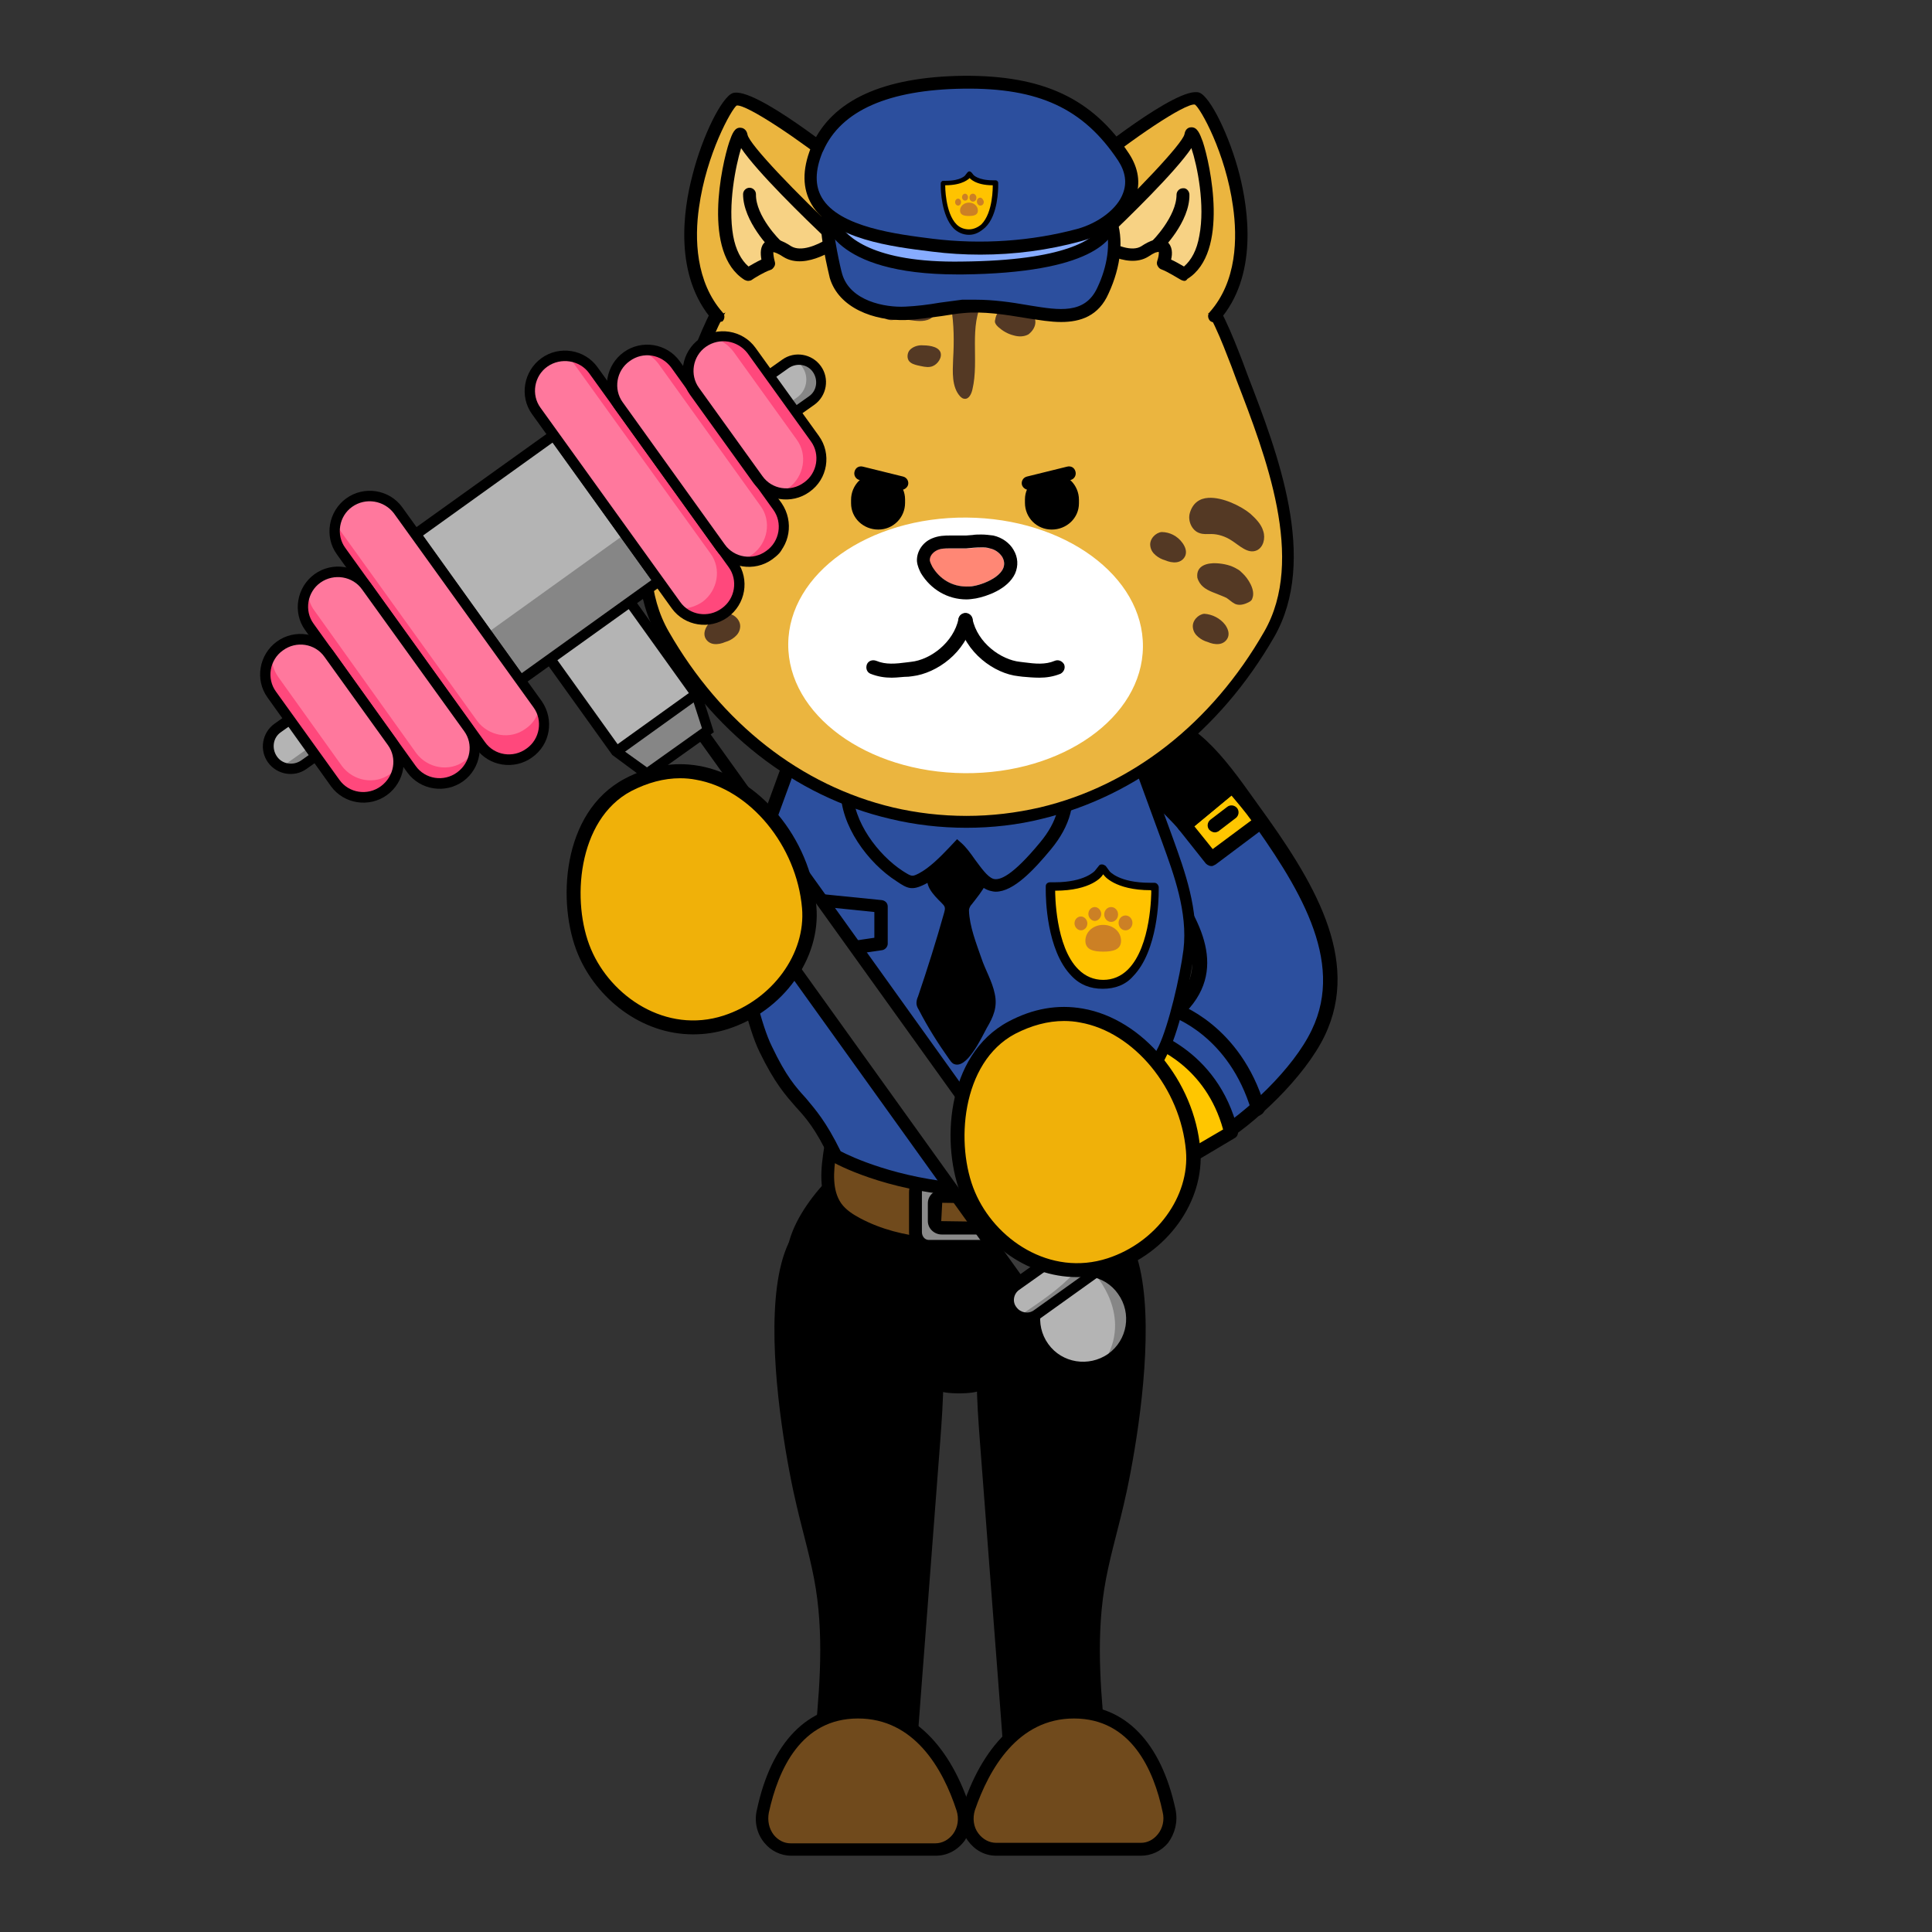 <?xml version="1.0" encoding="utf-8"?>
<!-- Generator: Adobe Illustrator 26.5.0, SVG Export Plug-In . SVG Version: 6.00 Build 0)  -->
<svg version="1.1" id="레이어_5" xmlns="http://www.w3.org/2000/svg" xmlns:xlink="http://www.w3.org/1999/xlink" x="0px"
	 y="0px" viewBox="0 0 390 390" style="enable-background:new 0 0 390 390;" xml:space="preserve">
<rect x="0" y="0" width="390" height="390" fill="#333333" stroke="none"/>
<g>
	<g>
		<path style="fill:#2C4F9E;" d="M232.7,238.1c0.4-1,0.9-2.1,1.9-2.9c1.6-1.2,3.8-2.1,6-3c1.6-0.7,3.3-1.3,4.6-2.1
			c7.3-4.3,17.1-13.6,21-21.7c7.1-14.8-2.7-30.4-13.3-45l-1-1.4c-5.3-7.4-12-16.6-19.7-16.1c-1,0.1-2,0.2-2.8,0.4l0,0
			c-4.9,1.2-7,4.4-6.2,9.9c0.8,5.6,3.5,9.5,6.4,13.7c0.7,1,1.4,2,2.1,3.1c0.8,1.2,1.6,2.4,2.6,3.7c5.4,7.7,12.2,17.3,5,25.8
			c-3.8,4.5-14.3,10.5-19.3,13.3"/>
		<path d="M234.1,238.7l-2.8-1.1c0.5-1.2,1.1-2.5,2.4-3.5c1.8-1.3,4.1-2.3,6.3-3.2c1.6-0.6,3.2-1.3,4.4-2c7.1-4.2,16.7-13.2,20.4-21
			c6.8-14.1-2.8-29.2-13.1-43.5l-1-1.4c-5.1-7.1-11.5-15.9-18.4-15.5c-0.9,0.1-1.8,0.2-2.6,0.4c-4.2,1-5.7,3.5-5.1,8.2
			c0.7,5.2,3.3,9,6.1,13c0.7,1,1.4,2.1,2.1,3.1c0.7,1.1,1.6,2.3,2.4,3.5l0.1,0.1c5.4,7.7,12.9,18.2,4.9,27.6
			c-3.6,4.3-12.4,9.6-19.7,13.7l-1.5-2.6c4.1-2.3,15.1-8.6,18.9-13c6.5-7.6,0.4-16.3-5.1-24l-0.1-0.1c-0.9-1.3-1.7-2.5-2.5-3.6
			c-0.7-1-1.4-2.1-2.1-3.1c-3-4.3-5.8-8.4-6.6-14.4c-1.1-7.8,3.4-10.6,7.4-11.5c1-0.2,2-0.4,3.1-0.4c8.6-0.6,15.5,9,21,16.7l1,1.4
			c10.9,15,20.9,31,13.4,46.6c-4,8.3-14.1,17.9-21.6,22.3c-1.4,0.8-3.1,1.5-4.8,2.2c-2.1,0.8-4.2,1.7-5.7,2.8
			C234.8,237,234.4,237.9,234.1,238.7z"/>
	</g>
	<g>
		<g>
			<g>
				<path style="fill:#FFC600;" d="M248.7,158.6c0,0,4.2,4.8,5.8,7.3l-10,7.5l-5.4-6.8L248.7,158.6z"/>
				<path d="M244.8,174.8c-0.5,0.1-1-0.1-1.4-0.5l-5.4-6.8c-0.5-0.6-0.4-1.5,0.2-2l9.6-8c0.6-0.5,1.5-0.4,2,0.1
					c0.2,0.2,4.3,4.9,5.9,7.5c0.4,0.6,0.2,1.4-0.3,1.9l-10,7.5C245.2,174.6,245,174.7,244.8,174.8z M241.1,166.8l3.7,4.6l7.8-5.8
					c-1.2-1.7-3-3.8-4-5L241.1,166.8z"/>
			</g>
			<g>
				<line style="fill:#FFC600;" x1="248.6" y1="164" x2="245.2" y2="166.6"/>
				<path d="M245.5,168c-0.5,0.1-1-0.1-1.4-0.5c-0.5-0.6-0.4-1.5,0.2-2l3.4-2.6c0.6-0.5,1.5-0.4,2,0.2c0.5,0.6,0.4,1.5-0.2,2
					l-3.4,2.6C245.9,167.9,245.7,167.9,245.5,168z"/>
			</g>
			<g>
				<path d="M248.7,158.6c0,0-6.4-9.7-11.8-11.2l-9.3,8.1c0,0,9.3,8.4,11.5,11.2L248.7,158.6z"/>
				<path d="M239.4,168c-0.1,0-0.3,0-0.4,0c-0.4,0-0.7-0.2-1-0.5c-2.1-2.7-11.2-10.9-11.3-11c-0.3-0.3-0.5-0.7-0.5-1.1
					c0-0.4,0.2-0.8,0.5-1l9.3-8.1c0.4-0.3,0.9-0.4,1.3-0.3c5.8,1.7,12.3,11.4,12.6,11.8c0.4,0.6,0.3,1.4-0.3,1.9l-9.6,8
					C239.8,167.9,239.6,168,239.4,168z M229.7,155.5c2.2,2.1,7.1,6.5,9.5,9.2l7.5-6.3c-2-2.9-6.2-7.9-9.6-9.4L229.7,155.5z"/>
			</g>
		</g>
	</g>
	<path d="M233.4,238.3c-0.1,0-0.2,0-0.3,0c-0.8,0-1.4-0.6-1.4-1.4c0-15.7-12-19.6-12.5-19.8c-0.7-0.2-1.2-1-0.9-1.8
		c0.2-0.7,1-1.2,1.8-0.9c0.1,0,14.4,4.7,14.4,22.5C234.5,237.6,234.1,238.2,233.4,238.3z"/>
	<path d="M254.2,225.2c-0.7,0.1-1.4-0.3-1.6-1c-4.5-15.1-15.8-18.9-16.3-19.1c-0.7-0.2-1.1-1-0.9-1.8c0.2-0.7,1-1.1,1.8-0.9
		c0.5,0.2,13.2,4.4,18.1,20.9c0.2,0.7-0.2,1.5-0.9,1.8C254.3,225.2,254.3,225.2,254.2,225.2z"/>
	<g>
		<path style="fill:#FFC600;" d="M230.4,209c0,0,14.1,3.5,18.1,19.7l-7.9,4.7c0,0-0.1-9.6-15.9-20.4L230.4,209z"/>
		<path d="M240.8,234.8c-0.3,0.1-0.7,0-0.9-0.2c-0.4-0.2-0.7-0.7-0.7-1.2c0-0.1-0.4-9.1-15.3-19.3c-0.4-0.3-0.6-0.7-0.6-1.2
			c0-0.5,0.2-0.9,0.6-1.2l5.8-4c0.3-0.2,0.7-0.3,1.1-0.2c0.6,0.2,15,3.9,19.1,20.7c0.1,0.6-0.1,1.2-0.6,1.5l-7.9,4.7
			C241.1,234.7,241,234.8,240.8,234.8z M227.1,213c10.6,7.7,13.6,14.7,14.5,18.1l5.3-3.1c-3.5-12.7-13.6-16.7-16.2-17.5L227.1,213z"
			/>
	</g>
</g>
<g>
	<path d="M213.6,233c-5.7-3-12.9-4.4-20-4.4c-7,0-14.2,1.4-20,4.4c-6.8,3.6-17,15.9-14.3,23.5c1,2.9,3.6,4.9,6.1,6.8
		c7.8,5.9,15.7,11.7,23.8,17.3c1.3,0.9,7.5,0.9,8.8,0c8-5.6,16-11.4,23.8-17.3c2.5-1.9,5.1-3.9,6.1-6.8
		C230.6,248.9,220.4,236.6,213.6,233z"/>
	<g>
		<path d="M160.8,303.9c1.3,5.6,3,11.2,3.9,16.9c1.7,10.9,0.6,22-0.5,33c6.7,2,13.8,2.6,20.7,1.5c1.6-21.5,3.3-43,4.9-64.4
			c0.6-8.1,1.2-16.4-0.4-24.4c-1.7-8-6-15.7-12.8-19.2C146.9,231.9,157.7,291,160.8,303.9z"/>
		<g>
			<path style="fill:#704A1C;" d="M159.7,373.4c-3.8,0-6.6-3.8-5.7-7.7c1.8-8.2,6.5-20,19.2-20c12.4,0,18.4,11.2,21.2,19.4
				c1.4,4.1-1.5,8.4-5.5,8.4L159.7,373.4L159.7,373.4z"/>
			<path d="M188.9,374.6h-29.2c-2.1,0-4.1-1-5.4-2.6c-1.5-1.8-2.1-4.3-1.5-6.7c2.9-13.6,10.2-21.1,20.5-21.1c10,0,18,7.2,22.4,20.3
				c0.8,2.4,0.4,5-1,7.1C193.2,373.6,191.1,374.6,188.9,374.6z M173.2,346.9c-11.5,0-16.1,10.3-18,19c-0.3,1.6,0,3.2,1,4.5
				c0.9,1.1,2.1,1.7,3.4,1.7h29.2c1.4,0,2.7-0.7,3.6-1.9c1-1.4,1.2-3.1,0.7-4.7C190.3,356.9,184.5,346.9,173.2,346.9z"/>
		</g>
	</g>
	<g>
		<path d="M226.8,303.9c-1.3,5.6-3,11.2-3.9,16.9c-1.7,10.9-0.6,22,0.5,33c-6.7,2-13.8,2.6-20.7,1.5c-1.6-21.5-3.3-43-4.9-64.4
			c-0.6-8.1-1.2-16.4,0.4-24.4c1.7-8,6-15.7,12.8-19.2C240.7,231.9,229.9,291,226.8,303.9z"/>
		<g>
			<path style="fill:#704A1C;" d="M230.3,373.4c3.8,0,6.6-3.8,5.7-7.7c-1.8-8.2-6.5-20-19.2-20c-12.4,0-18.4,11.2-21.2,19.4
				c-1.4,4.1,1.5,8.4,5.5,8.4L230.3,373.4L230.3,373.4z"/>
			<path d="M230.3,374.6h-29.2c-2.3,0-4.3-1.1-5.7-3c-1.5-2-1.9-4.7-1-7.1c4.4-13.1,12.4-20.3,22.4-20.3c10.3,0,17.6,7.5,20.5,21.1
				c0.5,2.4-0.1,4.8-1.5,6.7C234.4,373.7,232.4,374.6,230.3,374.6z M216.8,346.9c-11.3,0-17.1,10.1-20,18.5
				c-0.5,1.6-0.3,3.4,0.7,4.7c0.9,1.2,2.2,1.9,3.6,1.9h29.2c1.3,0,2.5-0.6,3.4-1.7c1-1.2,1.4-2.9,1-4.5
				C232.9,357.2,228.3,346.9,216.8,346.9z"/>
		</g>
	</g>
</g>
<g>
	<g>
		<path style="fill:#704A1C;" d="M221.7,232c0,3.6-0.3,7-0.3,10.6c-4.8,6.4-13.1,8-20.7,8.5c-9.4,0.7-19.2,0.4-27.6-4.1
			c-1.6-0.8-3.2-1.9-4.2-3.4c-2.3-3.3-1.7-7.9-1.1-12c14.4-0.6,29.5-1.6,43.9-2.2C214.8,229.3,218.6,230.7,221.7,232z"/>
		<path d="M193.6,252.7c-6.9,0-14.4-0.9-21.2-4.5c-1.5-0.8-3.4-1.9-4.7-3.8c-2.6-3.7-2-8.6-1.3-13l0.2-1h1
			c7.2-0.3,14.5-0.7,21.8-1.1c7.4-0.4,14.8-0.8,22-1.1c3.4-0.1,7.3,1.3,10.7,2.7l0.8,0.3v0.9c0,1.8-0.1,3.6-0.2,5.4
			c-0.1,1.7-0.2,3.4-0.2,5.2v0.4l-0.3,0.3c-5.2,7-14.3,8.5-21.7,9C198.5,252.6,196.1,252.7,193.6,252.7z M168.8,232.9
			c-0.6,3.7-0.8,7.4,1,10c1,1.4,2.5,2.3,3.8,3c8.6,4.6,18.9,4.5,26.9,3.9c6.7-0.5,14.9-1.8,19.5-7.7c0-1.7,0.1-3.3,0.2-4.9
			c0.1-1.4,0.1-2.9,0.2-4.4c-2.9-1.2-6.1-2.3-8.8-2.2c-7.2,0.3-14.6,0.7-22,1.1C182.6,232.2,175.7,232.6,168.8,232.9z"/>
	</g>
	<g>
		<path style="fill:#8A8A8A;" d="M199.8,237.7h-12.3c-1.5,0-2.7,1.3-2.7,2.9v8.1c0,1.6,1.2,2.9,2.7,2.9h12.3c1.5,0,2.7-1.3,2.7-2.9
			v-8.1C202.5,239.1,201.3,237.7,199.8,237.7z M198.6,246.5c0,0.8-0.7,1.4-1.5,1.4h-7c-0.8,0-1.5-0.6-1.5-1.4v-3.6
			c0-0.8,0.7-1.4,1.5-1.4h7c0.8,0,1.5,0.6,1.5,1.4V246.5z"/>
		<path d="M199.8,253h-12.3c-2.2,0-4-1.9-4-4.2v-8.1c0-2.3,1.8-4.2,4-4.2h12.3c2.2,0,4,1.9,4,4.2v8.1C203.8,251.1,202,253,199.8,253
			z M187.5,239c-0.8,0-1.4,0.7-1.4,1.6v8.1c0,0.9,0.6,1.6,1.4,1.6h12.3c0.8,0,1.4-0.7,1.4-1.6v-8.1c0-0.9-0.6-1.6-1.4-1.6H187.5z
			 M197.1,249.2h-7c-1.5,0-2.8-1.2-2.8-2.7v-3.6c0-1.5,1.2-2.7,2.8-2.7h7c1.5,0,2.8,1.2,2.8,2.7v3.6
			C199.9,248,198.7,249.2,197.1,249.2z M190.2,242.8l-0.2,3.7l7.2,0.1l0.2-0.1v-3.6L190.2,242.8z"/>
	</g>
	<g>
		<path style="fill:#8A8A8A;" d="M204.6,246.3H197c-0.4,0-0.7-0.3-0.7-0.7v-1.7c0-0.4,0.3-0.7,0.7-0.7h7.7c0.4,0,0.7,0.3,0.7,0.7
			v1.7C205.3,246,205,246.3,204.6,246.3z"/>
		<path d="M203.8,247.6h-6c-1.6,0-2.8-1.3-2.8-2.8c0-1.7,1.3-2.9,2.8-2.9h6c1.6,0,2.8,1.3,2.8,2.8
			C206.6,246.3,205.4,247.6,203.8,247.6z M197.8,244.4c-0.1,0-0.2,0.1-0.2,0.2c0,0.2,0.1,0.3,0.2,0.3h6c0.1,0,0.2-0.1,0.2-0.2
			c0-0.2-0.1-0.3-0.2-0.3H197.8z"/>
	</g>
</g>
<g>
	<path style="fill:#2C4F9E;" d="M235.8,169.9c-2.1-5.8-4.2-11.5-6.3-17.3h-34.7h-34.7c-2.1,5.8-4.2,11.5-6.3,17.3
		c-2.5,7-5.1,14.4-4.3,22c0.6,5.4,2.9,15.3,5.1,19.9c6.1,12.5,8.1,9,14.1,21.6c0,0,10.1,5.8,26.1,6.8c16-1.1,26.1-6.8,26.1-6.8
		c6.1-12.5,8.1-9,14.1-21.6c2.2-4.6,4.5-14.6,5.1-19.9C240.9,184.3,238.3,176.8,235.8,169.9z"/>
	<path d="M194.8,241.5c-16.3-1.1-26.4-6.7-26.8-7l-0.3-0.2l-0.2-0.4c-2.9-6.1-4.8-8.2-6.9-10.5c-2-2.3-4.2-4.7-7.3-11.1
		c-2.4-4.9-4.6-15.1-5.2-20.4c-0.9-8.2,2-16.2,4.3-22.6l6.6-18.1h71.2l6.6,18.1c2.3,6.4,5.3,14.5,4.3,22.6
		c-0.6,5.2-2.9,15.5-5.2,20.4c-3.1,6.4-5.2,8.8-7.3,11.1c-2,2.3-3.9,4.4-6.9,10.5l-0.2,0.4l-0.3,0.2
		C221,234.8,210.9,240.4,194.8,241.5z M169.7,232.4c1.9,1,11.3,5.5,25.2,6.5c13.7-0.9,23.1-5.5,25-6.5c3-6.1,5.1-8.5,7.1-10.7
		c2-2.3,3.9-4.4,6.9-10.5c2-4.2,4.3-14,5-19.5c0.9-7.6-2-15.3-4.2-21.4l-6-16.4H161l-6,16.4c-2.3,6.2-5.1,13.9-4.2,21.4
		c0.6,5.6,2.9,15.3,5,19.5c2.9,6.1,4.8,8.2,6.9,10.5C164.6,224,166.7,226.3,169.7,232.4z"/>
</g>
<g>
	<path d="M190.1,182.3c0.2,0.2,0.5,0.5,0.6,0.8c0.1,0.4,0,0.7-0.1,1.1c-1.6,5.7-3.4,11.4-5.3,17c-0.2,0.4-0.3,0.9-0.3,1.3
		c0,0.5,0.2,0.9,0.5,1.4c1.8,3.5,3.9,6.8,6.1,9.9c0.2,0.3,0.5,0.7,0.8,0.9c2.7,1.5,5.8-5.4,6.8-7.2c1.3-2.2,2.2-4.2,1.6-6.9
		c-0.5-2.5-1.9-4.8-2.7-7.2c-1-2.9-2.4-6.4-2.5-9.6c0-0.5,0.3-1,0.6-1.3c1-1.3,2.1-2.6,2.9-4.2c0.7-1.5,1.1-3.4,0.6-5
		c-1.3-4-6.6-4-9.1-1.4c-1,1.1-2,2.7-2.9,4C186.1,178.4,188.4,180.6,190.1,182.3z"/>
	<g>
		<path style="fill:#2C4F9E;" d="M170.9,159.4c-0.1,6.9,5.5,14,10.6,17.4c2.1,1.4,2.5,1.7,4.6,0.6c2.6-1.3,5.2-4.2,7.2-6.2
			c2.1,1.8,4.2,6.6,6.9,7.4c3.5,1.1,8.8-5.3,10.9-7.8c3-3.7,5.1-8.3,3.5-13.2c-3.2-10-13.6-14-22.7-13.5c-6.5,0.3-15,3.2-19,9.1
			C171.5,155.1,170.9,157.2,170.9,159.4z"/>
		<path d="M201,180c-0.4,0-0.8-0.1-1.2-0.2c-2.1-0.6-3.6-2.8-5.1-4.9c-0.5-0.7-1-1.4-1.4-1.9c-1.9,1.9-4.2,4.3-6.6,5.5
			c-2.6,1.3-3.5,0.9-5.7-0.6c-5.8-3.7-11.4-11.3-11.3-18.5l0,0c0-2.6,0.8-4.9,2.2-7c4.2-6.2,13-9.3,20-9.7c9.6-0.5,20.7,3.8,24,14.4
			c1.5,4.6,0.2,9.6-3.8,14.4C208.7,175.6,204.6,180,201,180z M193.2,169.4l0.9,0.8c0.9,0.8,1.8,2,2.7,3.3c1.2,1.6,2.5,3.5,3.7,3.9
			c1.3,0.4,3.9-0.6,9.5-7.4c3.4-4.1,4.5-8.2,3.3-12c-2.9-9.3-12.9-13-21.4-12.6c-6.3,0.3-14.3,3.1-18,8.5c-1.1,1.7-1.7,3.5-1.7,5.6
			l0,0c-0.1,6.3,5.1,13.1,10,16.3c1.9,1.2,1.9,1.2,3.3,0.5c2.1-1.1,4.3-3.3,6.1-5.2L193.2,169.4z"/>
	</g>
</g>
<path d="M166.2,193.4c-0.1,0-0.3,0-0.4-0.1l-9.9-3.6c-0.6-0.2-1-0.9-0.8-1.5l1.6-7.5c0.1-0.6,0.7-1.1,1.4-1l19.9,2
	c0.7,0.1,1.2,0.6,1.2,1.3v7.5c0,0.6-0.5,1.2-1.1,1.3l-11.7,1.7C166.3,193.4,166.2,193.4,166.2,193.4z M157.8,187.7l8.5,3.1l10.2-1.5
	v-5.2l-17.6-1.8L157.8,187.7z"/>
<g>
	<g>
		<path style="fill:#EBB53F;" d="M249.7,73.5c-2.1-5.6-4.4-11.3-8.1-15.9c-8.9-10.9-23.6-12.5-36.2-12.5c-3.4,0-6.9-0.1-10.3-0.1
			c-3.5,0-6.9,0.1-10.3,0.1c-12.7,0-27.3,1.6-36.2,12.5c-3.7,4.5-5.9,10.3-8.1,15.9C134.6,89,124.8,112,134,128
			c11.3,19.7,27.9,31.8,46.1,36.1c4.9,1.2,10,1.7,15.1,1.7s10.1-0.6,15.1-1.7c18.2-4.3,34.8-16.4,46.1-36.1
			C265.4,112,255.6,89,249.7,73.5z"/>
		<path d="M195.1,167.1c-5.3,0-10.4-0.6-15.4-1.8c-19.3-4.5-36-17.6-46.9-36.7c-9-15.7-0.7-37.2,5.4-53l1-2.7
			c2.1-5.4,4.4-11.5,8.3-16.2c9.4-11.4,24.8-12.9,37.2-12.9c2.4,0,4.9,0,7.3-0.1h3h3c2.4,0,4.9,0.1,7.3,0.1
			c12.4,0,27.8,1.5,37.2,12.9c3.9,4.8,6.2,10.8,8.3,16.2l1,2.7c6.1,15.8,14.4,37.3,5.4,53c-11,19.1-27.7,32.1-46.9,36.7
			C205.5,166.5,200.3,167.1,195.1,167.1z M195,46.4h-3c-2.5,0-4.9,0.1-7.3,0.1c-11.8,0-26.5,1.4-35.2,12c-3.6,4.4-5.8,10.1-7.9,15.5
			l-1,2.7c-5.9,15.3-14,36.2-5.6,50.8c10.6,18.5,26.7,31.1,45.3,35.5c4.7,1.1,9.7,1.7,14.8,1.7s10-0.6,14.8-1.7
			c18.6-4.4,34.7-17,45.3-35.5c8.4-14.6,0.3-35.5-5.6-50.8l-1-2.7l0,0c-2.1-5.4-4.2-11.1-7.9-15.5c-8.7-10.6-23.4-12-35.2-12
			c-2.4,0-4.9,0-7.3-0.1H195z"/>
	</g>
	
		<ellipse transform="matrix(7.726102e-03 -1 1 7.726102e-03 63.11 324.17)" style="fill:#FFFFFF;" cx="194.9" cy="130.3" rx="25.8" ry="35.8"/>
	<g>
		<path style="fill-rule:evenodd;clip-rule:evenodd;fill:#FF8775;" d="M195,110.7c1.6,0,3.2-0.4,4.8,0c1,0.2,1.9,0.8,2.5,1.7
			c1.9,3.3-3.4,5.5-5.8,5.9c-3.4,0.6-6.6-1-8.4-3.9c-0.2-0.4-0.4-0.8-0.5-1.2c-0.1-0.9,0.6-1.7,1.4-2.1c0.8-0.4,1.7-0.4,2.6-0.4
			C192.8,110.7,193.9,110.7,195,110.7z"/>
		<path d="M198.1,110.5c0.6,0,1.1,0,1.7,0.2c1,0.2,1.9,0.8,2.5,1.7c1.9,3.3-3.4,5.5-5.8,5.9c-0.5,0.1-1,0.1-1.4,0.1
			c-2.9,0-5.4-1.5-6.9-4c-0.2-0.4-0.4-0.8-0.5-1.2c-0.1-0.9,0.6-1.7,1.4-2.1c0.8-0.4,1.7-0.4,2.6-0.4c1.1,0,2.2,0,3.3,0
			C196,110.6,197.1,110.5,198.1,110.5 M198.1,107.9c-0.6,0-1.2,0-1.8,0.1c-0.4,0-0.9,0.1-1.3,0.1h-1.6h-1.6c-1,0-2.3,0-3.7,0.6
			c-1.9,0.8-3.1,2.7-3,4.6c0.1,1,0.5,1.8,0.8,2.4c2,3.3,5.4,5.3,9.2,5.3c0.6,0,1.2-0.1,1.9-0.2c2.1-0.4,6.4-1.8,7.9-5
			c0.7-1.6,0.6-3.3-0.3-4.8c-0.8-1.4-2.3-2.5-4.1-2.9C199.7,108,198.9,107.9,198.1,107.9L198.1,107.9z"/>
	</g>
	<g>
		<path style="fill:#EBB53F;" d="M183,47.8c0,0-7.4-10.1-12.6-14.3c-5.2-4.2-19.3-14.6-22-13.7c-2.8,1-16.3,29.2-3.4,43.9"/>
		<path d="M144.9,65.1c-0.4,0-0.7-0.1-1-0.4c-7.9-9-6-22.3-4.1-29.4c2-7.9,5.9-15.7,8.1-16.5c4.3-1.5,22.5,13.2,23.3,13.9
			c5.3,4.3,12.5,14.1,12.8,14.6c0.4,0.6,0.3,1.4-0.3,1.8c-0.6,0.4-1.4,0.3-1.8-0.3c-0.1-0.1-7.4-10-12.4-14.1
			c-7.8-6.3-18.8-13.7-20.8-13.4c-1,0.7-6.1,9.7-7.6,20.6c-0.9,6.2-0.7,15,4.8,21.2c0.5,0.5,0.4,1.4-0.1,1.8
			C145.5,64.9,145.2,65.1,144.9,65.1z"/>
	</g>
	<g>
		<path style="fill:#F7D284;" d="M169,48.5c0,0-18.8-17.6-19.3-21.1c-0.5-3.4-8.1,22,1.4,28c0,0,2.6-1.7,4.2-2.2
			c0,0-2.3-6.1,3.7-2.4C162.8,53.2,169,48.5,169,48.5z"/>
		<path d="M151,56.7c-0.2,0-0.5-0.1-0.7-0.2c-8.6-5.4-4.6-23.3-3.1-27.8c0.6-1.7,1.1-3.1,2.4-2.9c0.2,0,1.1,0.2,1.3,1.4
			c0.4,2,9.9,11.9,18.9,20.3c0.3,0.3,0.4,0.6,0.4,1s-0.2,0.7-0.5,1c-0.3,0.2-6.9,5.2-11.5,2.4c-1.2-0.8-1.9-1-2.1-1
			c0,0.4,0.1,1.2,0.3,1.9c0.1,0.3,0.1,0.7-0.1,1c-0.2,0.3-0.4,0.6-0.8,0.7c-1.2,0.4-3.2,1.6-3.9,2.1C151.5,56.6,151.3,56.7,151,56.7
			z M149.6,29.9c-1.1,3.6-2.7,11.5-1.6,17.7c0.5,2.8,1.6,4.9,3.1,6.2c0.7-0.4,1.7-1,2.6-1.4c-0.2-1.2-0.3-2.7,0.8-3.6
			c1.5-1.2,3.7-0.1,5.2,0.9c2,1.2,5.2-0.2,7.2-1.4C162.4,44,152.9,34.8,149.6,29.9z"/>
	</g>
	<g>
		<path style="fill:#FF8775;" d="M156.7,49.6c0,0-5.4-5.3-5.4-10.4"/>
		<path d="M156.7,50.9c-0.3,0-0.7-0.1-0.9-0.4c-0.2-0.2-5.8-5.8-5.8-11.3c0-0.7,0.6-1.3,1.3-1.3l0,0c0.7,0,1.3,0.6,1.3,1.3
			c-0.1,4.4,4.9,9.4,5,9.4c0.5,0.5,0.5,1.3,0,1.8C157.3,50.8,157,50.9,156.7,50.9z"/>
	</g>
	<g>
		<path style="fill:#EBB53F;" d="M207.1,47.8c0,0,7.4-10.1,12.6-14.3c5.2-4.2,19.3-14.6,22-13.7c2.8,1,16.3,29.2,3.4,43.9"/>
		<path d="M245.2,65.1c-0.3,0-0.6-0.1-0.9-0.3c-0.5-0.5-0.6-1.3-0.1-1.8c5.5-6.2,5.6-15,4.7-21.3c-1.5-10.9-6.6-19.9-7.7-20.6
			c-2-0.3-12.9,7.1-20.7,13.5c-5,4.1-12.3,14-12.4,14.1c-0.4,0.6-1.2,0.7-1.8,0.3s-0.7-1.2-0.3-1.8c0.3-0.4,7.6-10.3,12.8-14.6
			c0.8-0.6,19-15.4,23.3-13.9c2.2,0.8,6.1,8.7,8.1,16.5c1.8,7.1,3.8,20.5-4.1,29.5C246,64.9,245.6,65.1,245.2,65.1z"/>
	</g>
	<g>
		<path style="fill:#F7D284;" d="M221.1,48.5c0,0,18.8-17.6,19.3-21.1c0.5-3.4,8.1,22-1.4,28c0,0-2.6-1.7-4.2-2.2
			c0,0,2.3-6.1-3.7-2.4C227.3,53.2,221.1,48.5,221.1,48.5z"/>
		<path d="M239.1,56.7c-0.2,0-0.5-0.1-0.7-0.2c-0.7-0.4-2.8-1.7-3.9-2.1c-0.3-0.1-0.6-0.3-0.8-0.7c-0.2-0.3-0.2-0.7-0.1-1
			c0.2-0.6,0.4-1.4,0.3-1.9c-0.3,0-0.9,0.2-2.1,1c-4.5,2.8-11.2-2.2-11.5-2.4s-0.5-0.6-0.5-1s0.1-0.8,0.4-1
			c9-8.4,18.5-18.4,18.9-20.3c0.2-1.3,1.1-1.4,1.3-1.4c1.3-0.1,1.8,1.3,2.4,2.9c1.5,4.5,5.4,22.4-3.1,27.7
			C239.5,56.6,239.3,56.7,239.1,56.7z M236.4,52.4c0.9,0.4,1.9,1,2.6,1.4c1.5-1.3,2.6-3.3,3.1-6.2c1.2-6.2-0.4-14.1-1.6-17.7
			c-3.3,4.9-12.8,14.1-17.3,18.4c2,1.2,5.3,2.6,7.2,1.4c1.5-1,3.7-2.1,5.2-0.9C236.7,49.7,236.7,51.2,236.4,52.4z"/>
	</g>
	<g>
		<path style="fill:#FF8775;" d="M233.4,49.6c0,0,5.4-5.3,5.4-10.4"/>
		<path d="M233.4,50.9c-0.3,0-0.7-0.1-0.9-0.4c-0.5-0.5-0.5-1.3,0-1.8c0.1,0,5-5,5-9.4c0-0.7,0.6-1.3,1.3-1.3
			c0.7-0.1,1.3,0.6,1.3,1.3c0.1,5.5-5.5,11.1-5.8,11.3C234.1,50.8,233.8,50.9,233.4,50.9z"/>
	</g>
	<path style="fill-rule:evenodd;clip-rule:evenodd;fill:#543924;" d="M192.4,72.5c-0.1,2.6-0.3,5.6,1.4,7.5c0.3,0.3,0.6,0.5,0.9,0.5
		c0.9,0.1,1.4-1,1.6-1.9c1.4-5.9-0.8-12.8,2.2-18c0.5-0.9,1.2-1.8,1.6-2.8c1.7-4.7-8.4-6.7-9.3-1.8c-0.3,1.8,0.9,4.2,1.2,6
		C192.6,65.5,192.6,69.1,192.4,72.5z"/>
	<path style="fill-rule:evenodd;clip-rule:evenodd;fill:#543924;" d="M146.4,100.5c1.7,0.1,3.1,1,3.7,3c0.5,1.6-0.4,3.6-1.9,4.1
		c-0.8,0.3-1.6,0.2-2.4,0.2c-1.4,0-2.9,0.5-4.1,1.3c-1.6,1-3.3,2.8-5.1,2c-1.3-0.6-1.8-2.4-1.3-3.9c0.4-1.4,1.5-2.5,2.6-3.5
		C139.7,102.2,143.4,100.3,146.4,100.5z"/>
	<path style="fill-rule:evenodd;clip-rule:evenodd;fill:#543924;" d="M140.5,114.9c-0.4,0.2-0.7,0.5-1,0.8c-1.1,1-2.7,3.4-2,5.1
		c0.1,0.4,0.4,0.6,0.8,0.8c0.8,0.4,1.8,0.7,2.7,0.3c0.6-0.3,1.1-0.8,1.7-1.2c0.6-0.3,1.2-0.5,1.9-0.8c1.3-0.5,2.7-1,3.5-2.2
		c0.2-0.3,0.4-0.7,0.5-1.1c0.3-2.5-2.1-3-3.9-2.9C143.1,113.8,141.7,114.1,140.5,114.9z"/>
	<path style="fill-rule:evenodd;clip-rule:evenodd;fill:#543924;" d="M182.3,58.2c-0.4,0-0.9,0.1-1.3,0.2c-1.4,0.4-3.8,1.8-3.9,3.5
		c0,0.4,0.1,0.8,0.3,1.1c0.5,0.8,1.3,1.5,2.2,1.6c0.7,0.1,1.4-0.2,2-0.2c0.7,0,1.3,0.1,2,0.2c1.4,0.2,2.8,0.4,4.1-0.2
		c0.3-0.2,0.7-0.4,0.9-0.8c1.3-2.1-0.6-3.7-2.3-4.5C185.1,58.5,183.7,58.1,182.3,58.2z"/>
	<path style="fill-rule:evenodd;clip-rule:evenodd;fill:#543924;" d="M142.9,126.1c-0.5,0.7-0.9,1.6-0.6,2.5c0.3,0.8,1,1.3,1.8,1.4
		c0.8,0.1,1.6-0.1,2.3-0.4c0.7-0.2,1.3-0.5,1.9-1c0.6-0.5,1-1.1,1.1-1.9c0.2-1.4-1.1-2.7-2.3-2.8C145.5,124,143.9,124.8,142.9,126.1
		z"/>
	<path style="fill-rule:evenodd;clip-rule:evenodd;fill:#543924;" d="M151.5,109.6c-0.5,0.7-0.9,1.6-0.6,2.5c0.3,0.8,1,1.3,1.8,1.4
		s1.6-0.1,2.3-0.4c0.7-0.2,1.3-0.5,1.9-1c0.6-0.5,1-1.1,1.1-1.9c0.2-1.4-1.1-2.7-2.3-2.8C154.1,107.4,152.5,108.2,151.5,109.6z"/>
	<path style="fill-rule:evenodd;clip-rule:evenodd;fill:#543924;" d="M243.9,100.5c-1.7,0.1-3.1,1-3.7,3c-0.5,1.6,0.4,3.6,1.9,4.1
		c0.8,0.3,1.6,0.2,2.4,0.2c1.4,0,2.9,0.5,4.1,1.3c1.6,1,3.3,2.8,5.1,2c1.3-0.6,1.8-2.4,1.3-3.9c-0.4-1.4-1.5-2.5-2.6-3.5
		C250.6,102.2,246.8,100.3,243.9,100.5z"/>
	<path style="fill-rule:evenodd;clip-rule:evenodd;fill:#543924;" d="M249.8,114.9c0.4,0.2,0.7,0.5,1,0.8c1.1,1,2.7,3.4,2,5.1
		c-0.1,0.4-0.4,0.6-0.8,0.8c-0.8,0.4-1.8,0.7-2.7,0.3c-0.6-0.3-1.1-0.8-1.7-1.2c-0.6-0.3-1.2-0.5-1.9-0.8c-1.3-0.5-2.7-1-3.5-2.2
		c-0.2-0.3-0.4-0.7-0.5-1.1c-0.3-2.5,2.1-3,3.9-2.9C247.1,113.8,248.5,114.1,249.8,114.9z"/>
	<path style="fill-rule:evenodd;clip-rule:evenodd;fill:#543924;" d="M247.3,126.1c0.5,0.7,0.9,1.6,0.6,2.5c-0.3,0.8-1,1.3-1.8,1.4
		c-0.8,0.1-1.6-0.1-2.3-0.4c-0.7-0.2-1.3-0.5-1.9-1c-0.6-0.5-1-1.1-1.1-1.9c-0.2-1.4,1.1-2.7,2.3-2.8
		C244.7,124,246.3,124.8,247.3,126.1z"/>
	<path style="fill-rule:evenodd;clip-rule:evenodd;fill:#543924;" d="M238.7,109.6c0.5,0.7,0.9,1.6,0.6,2.5c-0.3,0.8-1,1.3-1.8,1.4
		s-1.6-0.1-2.3-0.4c-0.7-0.2-1.3-0.5-1.9-1c-0.6-0.5-1-1.1-1.1-1.9c-0.2-1.4,1.1-2.7,2.3-2.8C236.1,107.4,237.7,108.2,238.7,109.6z"
		/>
	<path style="fill-rule:evenodd;clip-rule:evenodd;fill:#543924;" d="M209.5,55.6c0.5-0.1,1.1-0.1,1.6-0.3c0.3-0.1,0.5-0.2,0.7-0.4
		c0.3-0.3,0.3-0.8,0.2-1.2c-0.3-1.4-1.5-2.4-2.7-3c-1.4-0.7-2.8-0.8-4.3-0.8c-1,0-2.4-0.1-3.2,0.8c-0.7,0.8-0.5,2.3,0.2,3.1
		s1.8,1.2,2.9,1.4C206.4,55.6,208,55.8,209.5,55.6z"/>
	<path style="fill-rule:evenodd;clip-rule:evenodd;fill:#543924;" d="M209,64.8c-0.5-4.2-7.5-4.4-8.1-0.3c-0.1,0.3-0.1,0.6,0.1,0.9
		c0.1,0.2,0.3,0.4,0.5,0.6c0.9,0.8,1.9,1.4,3.1,1.7c1,0.3,2.1,0.3,3-0.2C208.4,66.9,209.1,65.9,209,64.8z"/>
	<path style="fill-rule:evenodd;clip-rule:evenodd;fill:#543924;" d="M188.5,55.7c1.2-0.4,2.5-2.2,1.8-3.6c-0.7-1.4-3.4-1.6-4.6-1.6
		c-1,0-2.1,0.3-2.8,1.1s-0.9,2.2-0.1,3c0.3,0.3,0.7,0.5,1,0.6c0.6,0.2,1.2,0.4,1.8,0.5C186.6,56,187.6,56.1,188.5,55.7z"/>
	<path style="fill-rule:evenodd;clip-rule:evenodd;fill:#543924;" d="M188.3,73.9c1-0.4,2-1.8,1.5-2.9c-0.6-1.2-2.7-1.3-3.8-1.3
		c-0.8,0-1.7,0.3-2.3,0.9s-0.7,1.8-0.1,2.4c0.2,0.2,0.5,0.4,0.8,0.5c0.5,0.2,1,0.3,1.5,0.4C186.8,74.1,187.6,74.2,188.3,73.9z"/>
	<g>
		<g>
			<path style="fill:#2C4F9E;" d="M167.4,43.7c-1.3,0,1.1,11,1.4,12c1.7,5.7,8.6,7.7,14,7.6c3.9-0.1,7.7-1,11.5-1.3
				c4.2-0.4,8.8,0.3,13,1c5.9,1,12.4,2.3,15.5-4.3c1.9-4.2,3.2-9.8,1.5-14.2C224.2,44.4,167.7,43.7,167.4,43.7z"/>
			<path d="M214.2,65c-2.2,0-4.4-0.4-6.5-0.7l-0.6-0.1c-4.2-0.7-8.7-1.4-12.6-1c-1.5,0.1-2.9,0.4-4.4,0.6c-2.3,0.3-4.8,0.7-7.3,0.8
				c-6.3,0.2-13.5-2.4-15.3-8.5c0-0.1-2.8-11.1-1.4-13c0.2-0.3,0.8-0.6,1.2-0.6l0,0c0.3,0,56.8,0.7,56.8,0.7c0.5,0,1,0.3,1.2,0.8
				c1.6,4.1,1,9.8-1.5,15.2C221.8,63.8,218.1,65,214.2,65z M197,60.5c3.5,0,7.1,0.5,10.5,1.1l0.6,0.1c5.6,0.9,10.9,1.8,13.4-3.6
				c2.1-4.4,2.7-9,1.7-12.4c-6.7-0.1-48.3-0.6-55-0.7c0,2.3,1.4,9,1.8,10.3c1.6,5.5,8.7,6.8,12.7,6.6c2.3-0.1,4.7-0.4,7-0.8
				c1.5-0.2,3-0.4,4.5-0.6C195.1,60.5,196.1,60.5,197,60.5z"/>
		</g>
		<g>
			<path style="fill:#87ACFF;" d="M167.4,43.7c0,0,1.1,10.7,26.8,10.4c25.8-0.3,29.6-6.8,30-9.7L167.4,43.7z"/>
			<path d="M193.3,55.4c-25.7,0-27.1-11.1-27.1-11.6c0-0.4,0.1-0.7,0.3-1s0.6-0.4,1-0.4l56.8,0.7c0.4,0,0.7,0.2,1,0.5s0.4,0.7,0.3,1
				c-0.6,3.9-5.4,10.5-31.3,10.8C193.9,55.4,193.6,55.4,193.3,55.4z M169.3,45c1.5,2.7,6.8,8.1,24.9,7.8c20.9-0.2,26.6-4.5,28.2-7.1
				L169.3,45z"/>
		</g>
		<g>
			<g>
				<path style="fill:#2C4F9E;" d="M165,29.9c4.9-10.9,18.8-13.1,29.5-13.2c13.8-0.2,24.3,3.1,32.3,15.1c4.9,7.3-2,13.8-9,15.7
					c-9.6,2.6-19.7,3.3-29.5,2c-10.5-1.3-29.7-3.7-23.5-19.2C164.9,30.2,164.9,30,165,29.9z"/>
				<path d="M197.9,51.4c-3.3,0-6.5-0.2-9.7-0.6c-8.2-1-20.3-2.5-24.4-9.6c-1.8-3.1-1.9-6.9-0.1-11.4l0.2-0.5l0,0
					c4.1-9.1,14.4-13.8,30.6-14c16-0.1,26,4.5,33.4,15.7c1.9,2.9,2.4,6,1.3,8.9c-1.5,3.9-5.8,7.4-11,8.8
					C211.6,50.5,204.8,51.4,197.9,51.4z M166.2,30.4l-0.2,0.4c-1.5,3.7-1.5,6.7-0.1,9.1c3.5,6,15.3,7.4,22.4,8.3
					c9.8,1.2,19.9,0.5,29.2-2c4.3-1.2,8.1-4.1,9.2-7.2c0.8-2.1,0.5-4.3-1-6.6c-7-10.5-16-14.7-31.2-14.5
					C179.4,18.1,169.8,22.3,166.2,30.4z"/>
			</g>
		</g>
		<g>
			<g>
				<path style="fill-rule:evenodd;clip-rule:evenodd;fill:#FFC300;" d="M195.6,46.9c-1.1,0-2-0.4-2.8-1.2c-2.4-2.5-2.4-8-2.4-8.2
					V37h0.5c3.4,0,4.4-1.3,4.4-1.3l0.4-0.5l0.4,0.5c0,0,1,1.3,4.4,1.3h0.5v0.5c0,0.2,0,5.7-2.4,8.2
					C197.7,46.5,196.7,46.9,195.6,46.9"/>
				<path d="M195.6,47.4c-1.2,0-2.3-0.5-3.1-1.3c-2.5-2.6-2.6-7.9-2.6-8.5V37c0-0.2,0.2-0.5,0.5-0.5h0.5c3.1,0,4-1.1,4-1.2l0.4-0.5
					c0.1-0.1,0.2-0.2,0.4-0.2l0,0c0.2,0,0.2,0.1,0.4,0.2l0.4,0.5l0,0c0,0,0.9,1.1,4,1.1h0.5c0.2,0,0.5,0.2,0.5,0.5v0.5
					c0,0.6,0,6-2.6,8.5C197.8,46.9,196.8,47.4,195.6,47.4z M190.8,37.4L190.8,37.4c0,0.2,0,5.6,2.3,7.9c0.7,0.7,1.6,1,2.5,1
					s1.8-0.4,2.5-1c2.4-2.4,2.3-7.7,2.3-7.9l0,0c-3.6,0-4.7-1.5-4.7-1.5l0,0V36C195.6,36,194.5,37.4,190.8,37.4L190.8,37.4z"/>
			</g>
			<path style="fill-rule:evenodd;clip-rule:evenodd;fill:#CC8025;" d="M197.4,42.5c0,0.9-0.8,1.1-1.8,1.1s-1.8-0.2-1.8-1.1
				s0.8-1.6,1.8-1.6S197.4,41.6,197.4,42.5"/>
			<path style="fill-rule:evenodd;clip-rule:evenodd;fill:#CC8025;" d="M193.4,41.5c-0.3,0-0.6-0.3-0.6-0.7s0.3-0.7,0.6-0.7
				s0.6,0.3,0.6,0.7C194,41.1,193.8,41.5,193.4,41.5"/>
			<path style="fill-rule:evenodd;clip-rule:evenodd;fill:#CC8025;" d="M197.9,39.9c-0.4,0-0.7,0.3-0.7,0.8c0,0.4,0.3,0.8,0.7,0.8
				s0.7-0.3,0.7-0.8C198.5,40.3,198.2,39.9,197.9,39.9"/>
			<path style="fill-rule:evenodd;clip-rule:evenodd;fill:#CC8025;" d="M194.8,40.5c-0.3,0-0.6-0.3-0.6-0.7s0.3-0.7,0.6-0.7
				s0.6,0.3,0.6,0.7S195.2,40.5,194.8,40.5"/>
			<path style="fill-rule:evenodd;clip-rule:evenodd;fill:#CC8025;" d="M196.4,39.1c-0.4,0-0.7,0.3-0.7,0.8c0,0.4,0.3,0.8,0.7,0.8
				s0.7-0.3,0.7-0.8C197.1,39.5,196.8,39.1,196.4,39.1"/>
		</g>
	</g>
	<g>
		<g>
			<g>
				<path style="fill-rule:evenodd;clip-rule:evenodd;" d="M177.3,106.9L177.3,106.9c3,0,5.4-2.4,5.4-5.4l0-0.7
					c0-2.9-2.5-5.3-5.5-5.3s-5.4,2.4-5.4,5.4l0,0.7C171.8,104.6,174.3,106.9,177.3,106.9"/>
			</g>
		</g>
		<g>
			<line style="fill:#FFC600;" x1="181.9" y1="97.5" x2="173.8" y2="95.5"/>
			<path d="M181.9,98.9c-0.1,0-0.2,0-0.3,0l-8.1-2c-0.8-0.2-1.2-1-1-1.7c0.2-0.8,0.9-1.2,1.7-1l8.1,2c0.8,0.2,1.2,1,1,1.7
				C183.1,98.5,182.5,98.9,181.9,98.9z"/>
		</g>
	</g>
	<g>
		<g>
			<g>
				<path style="fill-rule:evenodd;clip-rule:evenodd;" d="M212.3,106.9L212.3,106.9c-3,0-5.4-2.4-5.4-5.4l0-0.7
					c0-2.9,2.5-5.3,5.5-5.3c3,0,5.4,2.4,5.4,5.4l0,0.7C217.8,104.6,215.3,106.9,212.3,106.9"/>
			</g>
		</g>
		<g>
			<line style="fill:#FFC600;" x1="207.7" y1="97.5" x2="215.8" y2="95.5"/>
			<path d="M207.7,98.9c0.1,0,0.2,0,0.3,0l8.1-2c0.8-0.2,1.2-1,1-1.7c-0.2-0.8-0.9-1.2-1.7-1l-8.1,2c-0.8,0.2-1.2,1-1,1.7
				C206.5,98.5,207.1,98.9,207.7,98.9z"/>
		</g>
	</g>
	<g>
		<g>
			<path d="M180,136.8c-1.4,0-2.8-0.2-4.3-0.8c-0.7-0.3-1-1.1-0.7-1.9c0.3-0.7,1.1-1,1.9-0.7c1.9,0.8,3.9,0.6,6.2,0.3l0.8-0.1
				c3.9-0.4,8.6-3.9,9.6-8.7c0.2-0.8,0.9-1.3,1.7-1.1c0.8,0.2,1.3,0.9,1.1,1.7c-1.3,6.2-7.2,10.4-12.1,11l-0.8,0.1
				C182.3,136.6,181.2,136.8,180,136.8z"/>
		</g>
		<g>
			<path d="M209.8,136.8c-1.1,0-2.3-0.1-3.4-0.2l-0.8-0.1c-4.9-0.5-10.8-4.8-12.1-11c-0.2-0.8,0.3-1.5,1.1-1.7
				c0.8-0.2,1.5,0.3,1.7,1.1c1,4.9,5.8,8.3,9.6,8.7l0.8,0.1c2.3,0.3,4.3,0.5,6.2-0.3c0.7-0.3,1.5,0,1.9,0.7c0.3,0.7,0,1.5-0.7,1.9
				C212.6,136.6,211.2,136.8,209.8,136.8z"/>
		</g>
	</g>
</g>
<g>
	<g>
		<path style="fill-rule:evenodd;clip-rule:evenodd;fill:#FFC300;" d="M222.6,198.8c-2.2,0-4.1-0.8-5.7-2.4
			c-4.9-5-4.9-16.1-4.9-16.5V179h0.9c6.7,0,8.7-2.6,8.8-2.6l0.8-1.1l0.8,1.1c0,0,2,2.6,8.8,2.6h0.9v0.9c0,0.5,0,11.6-4.9,16.5
			C226.7,197.9,224.8,198.8,222.6,198.8"/>
		<path d="M222.6,199.6c-2.5,0-4.6-0.8-6.3-2.6c-5.1-5.2-5.2-15.9-5.2-17.2v-0.9c0-0.5,0.4-0.8,0.9-0.8h0.9c6.1,0,8.1-2.3,8.1-2.3
			l0.8-1c0.2-0.3,0.4-0.3,0.7-0.3l0,0c0.3,0,0.5,0.2,0.7,0.3l0.8,1.1l0,0c0,0,1.9,2.3,8.1,2.3h0.9c0.5,0,0.8,0.4,0.9,0.8v0.9
			c0,1.2-0.1,12-5.2,17.2C227.2,198.8,225.1,199.6,222.6,199.6z M213,179.8L213,179.8c0,0.5,0,11.3,4.7,15.9c1.4,1.4,3.1,2.1,5,2.1
			s3.6-0.7,5-2.1c4.7-4.7,4.7-15.4,4.7-15.9l-0.1-0.1c-7.3,0-9.5-3-9.5-3.1l-0.1-0.1l-0.1,0.1C222.5,176.9,220.3,179.8,213,179.8
			L213,179.8z"/>
	</g>
	<path style="fill-rule:evenodd;clip-rule:evenodd;fill:#CC8025;" d="M226.3,189.9c0,1.8-1.6,2.2-3.6,2.2s-3.6-0.4-3.6-2.2
		s1.6-3.2,3.6-3.2S226.3,188.1,226.3,189.9"/>
	<path style="fill-rule:evenodd;clip-rule:evenodd;fill:#CC8025;" d="M218.2,187.8c-0.7,0-1.3-0.7-1.3-1.4c0-0.8,0.6-1.4,1.3-1.4
		s1.3,0.7,1.3,1.4C219.5,187.2,218.9,187.8,218.2,187.8"/>
	<path style="fill-rule:evenodd;clip-rule:evenodd;fill:#CC8025;" d="M227.2,184.8c-0.8,0-1.4,0.7-1.4,1.5s0.6,1.5,1.4,1.5
		s1.4-0.7,1.4-1.5C228.6,185.5,228,184.8,227.2,184.8"/>
	<path style="fill-rule:evenodd;clip-rule:evenodd;fill:#CC8025;" d="M221,185.9c-0.7,0-1.3-0.7-1.3-1.4c0-0.8,0.6-1.4,1.3-1.4
		s1.3,0.7,1.3,1.4S221.7,185.9,221,185.9"/>
	<path style="fill-rule:evenodd;clip-rule:evenodd;fill:#CC8025;" d="M224.3,183.1c-0.8,0-1.4,0.7-1.4,1.5s0.6,1.5,1.4,1.5
		c0.8,0,1.4-0.7,1.4-1.5S225.1,183.1,224.3,183.1"/>
</g>
<g>
	<g>
		<path style="fill:#B4B4B4;" d="M164,80.6l-5.3,3.8c-1.9,1.4-4.6,0.9-5.9-1l-0.3-0.5c-1.4-1.9-0.9-4.6,1-5.9l5.3-3.8
			c1.9-1.4,4.6-0.9,5.9,1l0.3,0.5C166.4,76.6,166,79.3,164,80.6z"/>
		<path style="fill:#868686;" d="M160.8,72.9c0.4,0.3,0.8,0.6,1.1,1.1l0,0c1.5,2,1,4.9-1.1,6.3l-4.8,3.4c-0.6,0.5-1.4,0.7-2.1,0.8
			c1.5,1.1,3.6,1.1,5.2,0l4.8-3.4c2-1.5,2.5-4.3,1.1-6.3C164,73.3,162.4,72.7,160.8,72.9z"/>
		<path d="M164.4,81.7l-4.8,3.4c-2.5,1.8-6,1.2-7.8-1.3c-1.8-2.5-1.2-6,1.3-7.8l4.8-3.4c2.5-1.8,6-1.2,7.8,1.3
			C167.5,76.4,166.9,79.9,164.4,81.7z M154.4,77.7c-1.6,1.1-1.9,3.3-0.8,4.9s3.3,1.9,4.9,0.8l4.8-3.4c1.6-1.1,1.9-3.3,0.8-4.9
			c-1.1-1.6-3.3-1.9-4.9-0.8L154.4,77.7z"/>
	</g>
	<g>
		<path style="fill:#B4B4B4;" d="M66.4,150.7l-5.3,3.8c-1.9,1.4-4.6,0.9-5.9-1l-0.3-0.5c-1.4-1.9-0.9-4.6,1-5.9l5.3-3.8
			c1.9-1.4,4.6-0.9,5.9,1l0.3,0.5C68.7,146.7,68.3,149.4,66.4,150.7z"/>
		<path style="fill:#868686;" d="M63.1,143c0.4,0.3,0.8,0.6,1.1,1.1l0,0c1.5,2,1,4.9-1.1,6.3l-4.8,3.4c-0.6,0.5-1.4,0.7-2.1,0.8
			c1.5,1.1,3.6,1.1,5.2,0l4.8-3.4c2-1.5,2.5-4.3,1.1-6.3C66.3,143.4,64.7,142.8,63.1,143z"/>
		<path d="M66.7,151.8l-4.8,3.4c-2.5,1.8-6,1.2-7.8-1.3s-1.2-6,1.3-7.8l4.8-3.4c2.5-1.8,6-1.2,7.8,1.3S69.2,150,66.7,151.8z
			 M56.7,147.8c-1.6,1.1-1.9,3.3-0.8,4.9c1.1,1.6,3.3,1.9,4.9,0.8l4.8-3.4c1.6-1.1,1.9-3.3,0.8-4.9c-1.1-1.6-3.3-1.9-4.9-0.8
			L56.7,147.8z"/>
	</g>
	<g>
		<g>
			
				<rect x="167.1" y="138.9" transform="matrix(0.812 -0.583 0.583 0.812 -85.908 139.208)" style="fill:#3B3B3B;" width="12.6" height="128.5"/>
			<path d="M216.8,252.7l-10.3,7.4c-0.6,0.4-1.4,0.3-1.8-0.3l-74.9-104.4c-0.4-0.6-0.3-1.4,0.3-1.8l10.3-7.4
				c0.6-0.4,1.4-0.3,1.8,0.3L217,250.9C217.5,251.5,217.3,252.3,216.8,252.7z M206,257.2l8.2-5.9l-73.4-102.3l-8.2,5.9L206,257.2z"
				/>
		</g>
		<g>
			<g>
				
					<ellipse transform="matrix(0.812 -0.583 0.583 0.812 -114.191 177.427)" style="fill:#B4B4B4;" cx="218.7" cy="266.2" rx="9.8" ry="9.7"/>
				<path style="fill:#868686;" d="M220.9,257.1c0,0,8,8.5,1.9,17.9c0,0,8.1-3.9,4.6-13C227.5,262,224.6,257.1,220.9,257.1z"/>
				<path d="M224.9,274.9c-4.8,3.5-11.6,2.4-15-2.4c-3.5-4.8-2.3-11.6,2.5-15c4.8-3.5,11.6-2.4,15,2.4
					C230.9,264.7,229.8,271.4,224.9,274.9z M213.6,259.2c-3.9,2.8-4.8,8.2-2,12.1c2.8,3.9,8.2,4.7,12.1,2c3.9-2.8,4.8-8.2,2-12.1
					C223,257.3,217.5,256.4,213.6,259.2z"/>
			</g>
			<g>
				<path style="fill:#B4B4B4;" d="M205.1,259.6c-1.6,1.1-1.9,3.4-0.8,5c1.1,1.6,3.4,2,5,0.8l11.6-8.3c1.6-1.1,1.9-3.4,0.8-5
					c-1.1-1.6-3.4-2-5-0.8L205.1,259.6z"/>
				<path style="fill:#868686;" d="M215,252.5c0,0,3.6-0.7,3.8,1.6c0.1,0.8-1.4,2.2-1.9,2.8c-3.1,3.4-7.1,6-10.9,8.6
					c0.6,0.6,1.5,0.8,2.4,0.6s1.6-0.7,2.2-1.2c1.6-1.2,3-2.5,4.6-3.7c1.5-1.1,3.1-1.9,4.5-3c1.4-1.2,3.7-3.3,2.4-5.3
					C222.3,252.9,219.3,248.2,215,252.5z"/>
				<path d="M221.5,257.9l-11.6,8.3c-2.1,1.5-4.9,1-6.4-1.1c-1.5-2.1-1-5,1-6.4l11.6-8.3c2.1-1.5,4.9-1,6.4,1.1
					C224,253.6,223.6,256.4,221.5,257.9z M205.7,260.4c-1.1,0.8-1.4,2.4-0.5,3.5c0.8,1.1,2.4,1.4,3.5,0.6l11.6-8.3
					c1.1-0.8,1.4-2.4,0.6-3.5c-0.8-1.1-2.4-1.4-3.5-0.6L205.7,260.4z"/>
			</g>
		</g>
		<g>
			<polygon style="fill:#B4B4B4;" points="130.6,156.2 142.9,147.4 140.6,140.2 126,119.8 109.9,131.4 124.6,151.8 			"/>
			<polygon style="fill:#868686;" points="140.7,140.6 124.7,152.2 130.6,156.2 142.9,147.4 			"/>
			<path d="M144.1,147.8l-13.6,9.7l-6.9-5.1l-15.2-21.2l17.8-12.8l15.4,21.5L144.1,147.8z M130.6,154.9l11.1-7.9l-2-6.2l-13.9-19.4
				l-14.4,10.3l13.9,19.4L130.6,154.9z"/>
			<rect x="122.7" y="144.9" transform="matrix(0.812 -0.583 0.583 0.812 -60.252 104.691)" width="19.8" height="2.1"/>
		</g>
	</g>
	<g>
		
			<rect x="91.3" y="94.4" transform="matrix(0.812 -0.583 0.583 0.812 -45.3 84.337)" style="fill:#B4B4B4;" width="34.3" height="36.3"/>
		
			<rect x="98.5" y="116.8" transform="matrix(0.812 -0.583 0.583 0.812 -49.795 90.411)" style="fill:#868686;" width="34.3" height="11.6"/>
		<path d="M134.4,117.6l-29.6,21.2l-22.4-31.2L112,86.4L134.4,117.6z M105.3,135.9l26.2-18.8l-19.9-27.8l-26.2,18.8L105.3,135.9z"/>
	</g>
	<g>
		<g>
			<path style="fill:#FF789D;" d="M146.6,123.5l-0.7,0.5c-3,2.1-7.1,1.4-9.2-1.5l-28.6-39.9c-2.1-3-1.4-7.1,1.5-9.2l0.7-0.5
				c3-2.1,7.1-1.4,9.2,1.5l28.6,39.9C150.3,117.3,149.6,121.4,146.6,123.5z"/>
			<path style="fill:#FF487C;" d="M114.7,71.9c0.2,0.2,0.4,0.4,0.5,0.6l28.2,39.2c2.3,3.1,1.5,7.5-1.6,9.8l0,0
				c-1.5,1-3.2,1.5-4.8,1.3c2.4,2.6,6.4,3,9.3,0.9c3.2-2.3,3.9-6.7,1.6-9.8l-28.2-39.2C118.5,73,116.7,72.1,114.7,71.9z"/>
			<path d="M146.9,124.6c-3.6,2.6-8.7,1.8-11.3-1.8l-28.2-39.2c-2.6-3.6-1.7-8.7,1.9-11.3c3.6-2.6,8.7-1.8,11.3,1.8l28.2,39.2
				C151.4,117,150.5,122,146.9,124.6z M110.5,74c-2.7,1.9-3.3,5.7-1.4,8.3l28.2,39.2c1.9,2.7,5.7,3.3,8.4,1.3
				c2.7-1.9,3.3-5.7,1.4-8.3l-28.2-39.2C117,72.7,113.2,72.1,110.5,74z"/>
		</g>
		<g>
			<path style="fill:#FF789D;" d="M155.6,111.8l-0.7,0.5c-3,2.1-7.1,1.4-9.2-1.5l-21-29.3c-2.1-3-1.4-7.1,1.5-9.2l0.7-0.5
				c3-2.1,7.1-1.4,9.2,1.5l21,29.3C159.3,105.6,158.6,109.7,155.6,111.8z"/>
			<path style="fill:#FF487C;" d="M129.1,70.8c1.5,0.4,2.8,1.3,3.8,2.6l20.6,28.7c2.3,3.1,1.5,7.5-1.6,9.8c-0.8,0.6-1.7,1-2.6,1.2
				c2,0.6,4.2,0.3,6.1-1.1c3.2-2.3,3.9-6.7,1.6-9.8l-20.6-28.7C134.6,71.2,131.8,70.3,129.1,70.8z"/>
			<path d="M155.9,112.9c-3.6,2.6-8.7,1.8-11.3-1.8L124,82.4c-2.6-3.6-1.7-8.7,1.9-11.3c3.6-2.6,8.7-1.8,11.3,1.8l20.6,28.7
				C160.3,105.3,159.5,110.3,155.9,112.9z M127.1,72.9c-2.7,1.9-3.3,5.7-1.4,8.3l20.6,28.7c1.9,2.7,5.7,3.3,8.4,1.3
				c2.7-1.9,3.3-5.7,1.4-8.3l-20.6-28.7C133.5,71.5,129.8,70.9,127.1,72.9z"/>
		</g>
		<g>
			<path style="fill:#FF789D;" d="M163.2,98.2l-0.7,0.5c-3,2.1-7.1,1.4-9.2-1.5L140,78.7c-2.1-3-1.4-7.1,1.5-9.2l0.7-0.5
				c3-2.1,7.1-1.4,9.2,1.5l13.3,18.5C166.8,91.9,166.2,96,163.2,98.2z"/>
			<path style="fill:#FF487C;" d="M143.9,68.2c1.6,0.4,3,1.3,4.1,2.7l12.8,17.8c2.3,3.1,1.5,7.5-1.6,9.8c-0.6,0.4-1.3,0.8-2,1
				c1.9,0.5,4,0.1,5.8-1.1c3.2-2.3,3.9-6.7,1.6-9.8l-12.8-17.8C149.9,68.2,146.7,67.3,143.9,68.2z"/>
			<path d="M163.4,99.3c-3.6,2.6-8.7,1.8-11.3-1.8l-12.8-17.8c-2.6-3.6-1.7-8.7,1.9-11.3c3.6-2.6,8.7-1.8,11.3,1.8L165.3,88
				C167.9,91.6,167.1,96.7,163.4,99.3z M142.5,70c-2.7,1.9-3.3,5.7-1.4,8.3l12.8,17.8c1.9,2.7,5.7,3.3,8.4,1.3l0,0
				c2.7-1.9,3.3-5.7,1.4-8.3l-12.8-17.8C148.9,68.7,145.2,68.1,142.5,70z"/>
		</g>
	</g>
	<g>
		<g>
			<path style="fill:#FF789D;" d="M106.5,152.4l0.7-0.5c3-2.1,3.6-6.3,1.5-9.2l-28.6-39.9c-2.1-3-6.3-3.6-9.2-1.5l-0.7,0.5
				c-3,2.1-3.6,6.3-1.5,9.2l28.6,39.9C99.4,153.8,103.5,154.5,106.5,152.4z"/>
			<path style="fill:#FF487C;" d="M67.7,105.6c0.1,0.2,0.3,0.5,0.4,0.7l28.2,39.2c2.3,3.1,6.7,3.9,9.8,1.6l0,0
				c1.5-1,2.4-2.5,2.8-4.1c1.7,3.1,0.8,7-2.1,9.1c-3.2,2.3-7.6,1.6-9.8-1.6l-28.2-39.2C67.6,109.5,67.3,107.5,67.7,105.6z"/>
			<path d="M107.4,152.9c-3.6,2.6-8.7,1.8-11.3-1.8L68,111.9c-2.6-3.6-1.7-8.7,1.9-11.3c3.6-2.6,8.7-1.8,11.3,1.8l28.2,39.2
				C111.9,145.3,111.1,150.3,107.4,152.9z M71.1,102.3c-2.7,1.9-3.3,5.7-1.4,8.3l28.2,39.2c1.9,2.7,5.7,3.3,8.4,1.3
				c2.7-1.9,3.3-5.7,1.4-8.3l-28.2-39.2C77.5,101,73.8,100.4,71.1,102.3z"/>
		</g>
		<g>
			<path style="fill:#FF789D;" d="M92.5,157.1l0.7-0.5c3-2.1,3.6-6.3,1.5-9.2l-21-29.3c-2.1-3-6.3-3.6-9.2-1.5l-0.7,0.5
				c-3,2.1-3.6,6.3-1.5,9.2l21,29.3C85.4,158.6,89.5,159.2,92.5,157.1z"/>
			<path style="fill:#FF487C;" d="M62.2,118.9c-0.1,1.5,0.3,3.1,1.3,4.4L84,152c2.3,3.1,6.7,3.9,9.8,1.6c0.8-0.6,1.5-1.3,1.9-2.1
				c-0.1,2.1-1.1,4.1-2.9,5.4c-3.2,2.3-7.6,1.6-9.8-1.6l-20.6-28.7C60.8,124.3,60.8,121.2,62.2,118.9z"/>
			<path d="M93.5,157.7c-3.6,2.6-8.7,1.8-11.3-1.8l-20.6-28.7c-2.6-3.6-1.7-8.7,1.9-11.3c3.6-2.6,8.7-1.8,11.3,1.8l20.6,28.7
				C97.9,150,97.1,155.1,93.5,157.7z M64.7,117.6c-2.7,1.9-3.3,5.7-1.4,8.3l20.6,28.7c1.9,2.7,5.7,3.3,8.4,1.3s3.3-5.7,1.4-8.3
				L73.1,119C71.2,116.3,67.4,115.7,64.7,117.6z"/>
		</g>
		<g>
			<path style="fill:#FF789D;" d="M77.1,159.9l0.7-0.5c3-2.1,3.6-6.3,1.5-9.2l-13.3-18.5c-2.1-3-6.3-3.6-9.2-1.5l-0.7,0.5
				c-3,2.1-3.6,6.3-1.5,9.2l13.3,18.5C70,161.4,74.2,162.1,77.1,159.9z"/>
			<path style="fill:#FF487C;" d="M54.9,132c-0.2,1.6,0.3,3.3,1.3,4.7L69,154.6c2.3,3.1,6.7,3.9,9.8,1.6c0.6-0.4,1.1-1,1.6-1.6
				c-0.2,2-1.2,3.8-2.9,5.1c-3.2,2.3-7.6,1.6-9.8-1.6l-12.8-17.8C53,137.7,53.2,134.4,54.9,132z"/>
			<path d="M78.1,160.5c-3.6,2.6-8.7,1.8-11.3-1.8L54,140.8c-2.6-3.6-1.7-8.7,1.9-11.3c3.6-2.6,8.7-1.8,11.3,1.8L80,149.2
				C82.6,152.8,81.7,157.9,78.1,160.5z M57.1,131.3c-2.7,1.9-3.3,5.7-1.4,8.3l12.8,17.8c1.9,2.7,5.7,3.3,8.4,1.3s3.3-5.7,1.4-8.3
				l-12.8-17.8C63.6,129.9,59.8,129.3,57.1,131.3z"/>
		</g>
	</g>
</g>
<g>
	<path style="fill:#F0B109;" d="M140.8,156c12,2.1,21.5,14.6,22.5,27.2c0.9,10.5-7.1,20.1-16.8,23.2c-12,3.9-24.1-3.5-28.6-14.2
		c-4.2-10-2.8-27.5,8.8-33.7C131.6,155.9,136.4,155.2,140.8,156z"/>
	<path d="M139.9,208.8c-10.5,0-19.5-7.3-23.2-16.1c-4.3-10.2-3.4-28.7,9.4-35.5c4.9-2.6,9.9-3.5,15-2.6l0,0
		c12.1,2.1,22.5,14.6,23.7,28.4c0.9,10.5-6.7,21.1-17.8,24.7C144.5,208.5,142.2,208.8,139.9,208.8z M137.3,157.1
		c-3.3,0-6.6,0.9-9.9,2.6c-10.9,5.8-12.1,22.5-8.1,31.9c4,9.5,15.1,17.2,26.8,13.4c9.8-3.2,16.6-12.5,15.8-21.7
		c-1.1-12.6-10.5-24-21.4-25.9l0,0C139.5,157.2,138.4,157.1,137.3,157.1z"/>
</g>
<g>
	<path style="fill:#F0B109;" d="M218.3,205c12,2.1,21.5,14.6,22.5,27.2c0.9,10.5-7.1,20.1-16.8,23.2c-12,3.9-24.1-3.5-28.6-14.2
		c-4.2-10-2.8-27.5,8.8-33.7C209.1,204.9,213.9,204.3,218.3,205z"/>
	<path d="M217.4,257.8c-10.5,0-19.5-7.3-23.2-16.1c-4.3-10.2-3.4-28.7,9.4-35.5c4.9-2.6,9.9-3.5,15-2.6l0,0
		c12.1,2.1,22.5,14.6,23.7,28.4c0.9,10.5-6.7,21.1-17.8,24.7C222.1,257.5,219.7,257.8,217.4,257.8z M214.8,206.1
		c-3.3,0-6.6,0.9-9.9,2.6c-10.9,5.8-12.1,22.5-8.1,31.9c4,9.5,15.1,17.2,26.8,13.4c9.8-3.2,16.6-12.5,15.8-21.7
		c-1.1-12.6-10.5-24-21.4-25.9l0,0C217,206.2,215.9,206.1,214.8,206.1z"/>
</g>
</svg>
